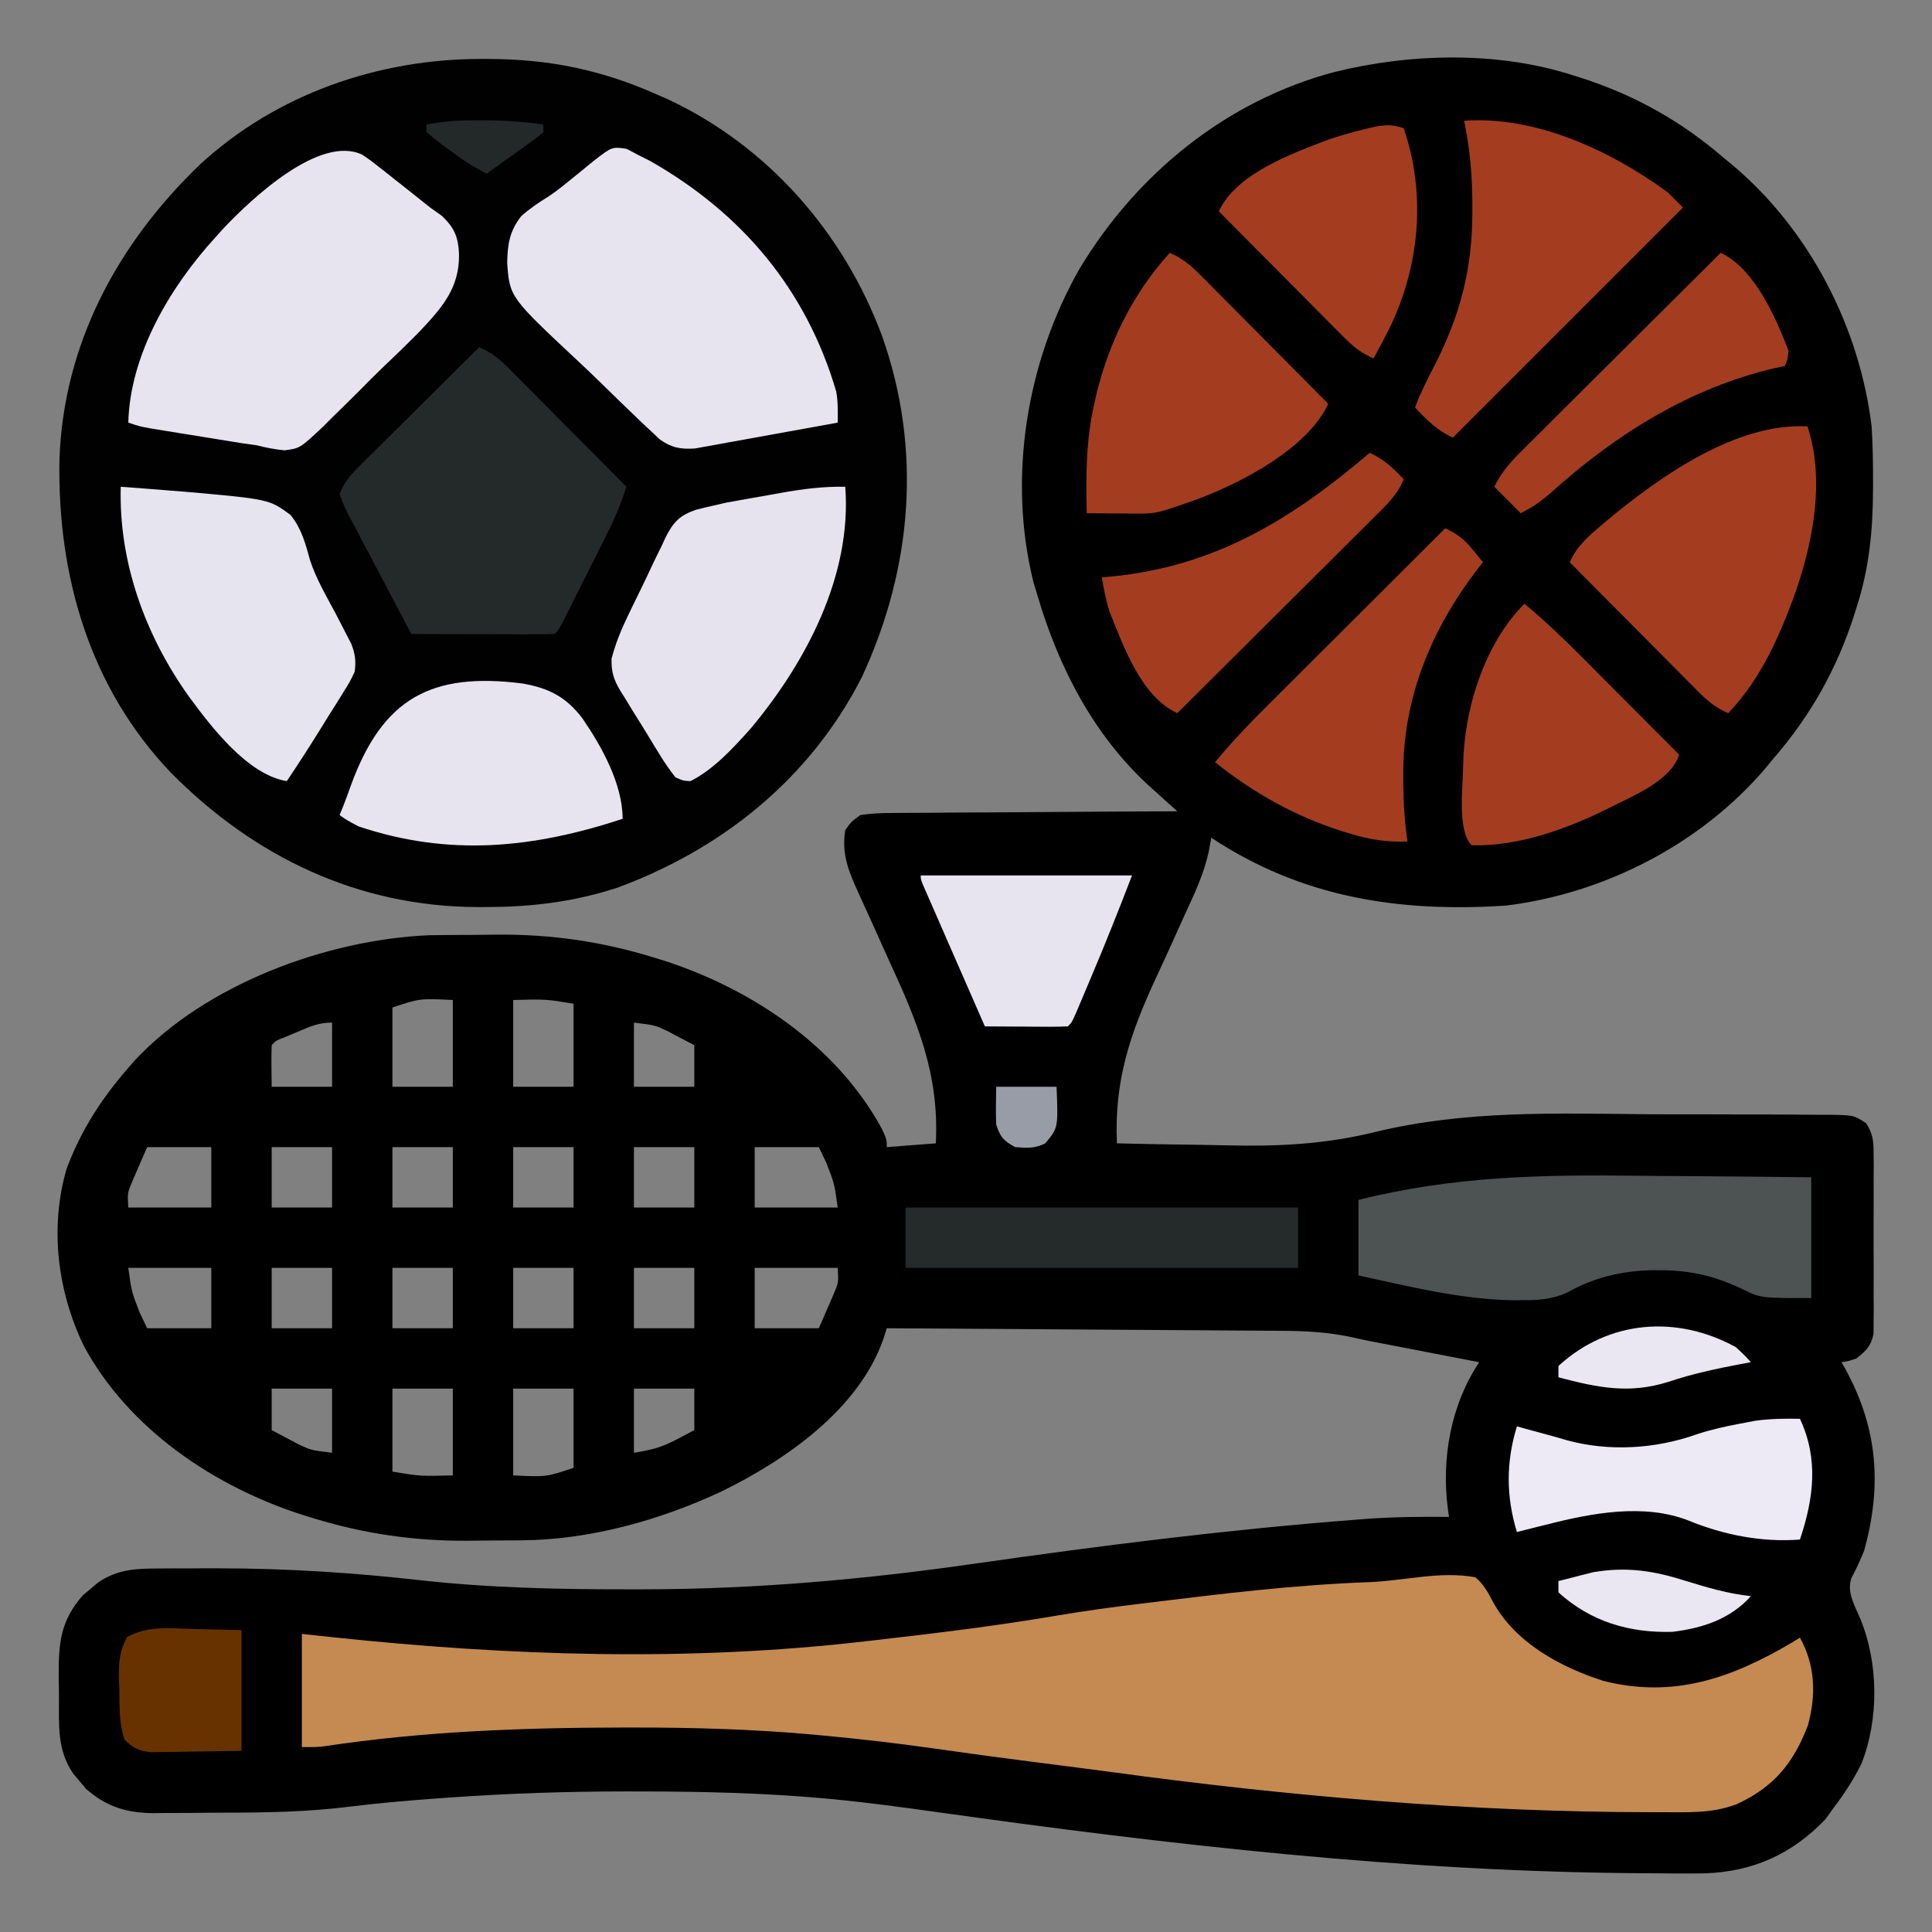 <?xml version="1.0" encoding="UTF-8"?>
<svg version="1.1" xmlns="http://www.w3.org/2000/svg" width="512" height="512">
<rect width="100%" height="100%" fill="#808080" stroke="none"/>
<path d="M0 0 C0.682 0.214 1.363 0.429 2.065 0.649 C16.294 5.232 28.686 12.187 40 22 C40.808 22.664 41.616 23.328 42.449 24.012 C62.639 41.158 75.814 66.76 79 93 C79.312 97.858 79.382 102.696 79.375 107.562 C79.374 108.551 79.374 108.551 79.373 109.56 C79.332 120.541 78.385 130.557 75 141 C74.679 142.022 74.679 142.022 74.351 143.065 C69.768 157.294 62.813 169.686 53 181 C52.336 181.808 51.672 182.616 50.988 183.449 C33.839 203.641 8.242 216.809 -18 220 C-46.304 221.825 -71.981 217.898 -96 202 C-96.227 203.252 -96.455 204.504 -96.689 205.794 C-98 211.666 -100.44 216.864 -102.973 222.297 C-103.966 224.495 -104.957 226.695 -105.947 228.895 C-107.494 232.311 -109.049 235.722 -110.635 239.121 C-117.558 254.015 -121.747 266.462 -121 283 C-113.79 283.183 -106.581 283.302 -99.369 283.385 C-96.934 283.419 -94.498 283.466 -92.063 283.528 C-78.431 283.865 -65.916 283.265 -52.637 280.009 C-28.799 274.204 -4.69 275.058 19.703 275.286 C24.662 275.322 29.621 275.315 34.58 275.309 C39.374 275.306 44.167 275.324 48.961 275.348 C51.241 275.358 53.521 275.363 55.8 275.363 C58.955 275.367 62.109 275.397 65.263 275.435 C66.196 275.431 67.129 275.428 68.09 275.425 C74.295 275.538 74.295 275.538 77.576 277.69 C79.319 280.517 79.507 282.218 79.518 285.531 C79.53 286.639 79.543 287.747 79.556 288.889 C79.544 290.676 79.544 290.676 79.531 292.5 C79.535 293.728 79.539 294.956 79.543 296.221 C79.546 298.816 79.538 301.412 79.521 304.008 C79.5 307.985 79.521 311.96 79.547 315.938 C79.544 318.458 79.539 320.979 79.531 323.5 C79.539 324.692 79.547 325.883 79.556 327.111 C79.543 328.219 79.531 329.327 79.518 330.469 C79.514 331.443 79.511 332.417 79.508 333.42 C78.857 336.727 77.589 337.911 75 340 C72.75 340.75 72.75 340.75 71 341 C71.398 341.692 71.797 342.384 72.207 343.098 C80.739 358.854 81.711 374.002 77 391 C75.997 393.459 74.927 395.795 73.672 398.133 C72.31 401.916 74.536 405.47 76 409 C80.849 420.695 80.97 435.681 76.27 447.457 C74.201 451.6 71.803 455.321 69 459 C67.886 460.547 67.886 460.547 66.75 462.125 C57.927 471.349 47.592 476.012 34.851 476.453 C30.087 476.53 25.327 476.495 20.562 476.438 C19.005 476.427 19.005 476.427 17.417 476.417 C-44.928 475.999 -106.77 468.917 -168.431 460.259 C-177.671 458.963 -186.899 457.71 -196.188 456.812 C-196.928 456.741 -197.669 456.669 -198.432 456.595 C-214.729 455.136 -231.021 454.764 -247.375 454.75 C-248.986 454.747 -248.986 454.747 -250.629 454.745 C-266.463 454.743 -282.206 455.25 -298 456.375 C-298.889 456.438 -299.777 456.501 -300.693 456.566 C-308.664 457.147 -316.609 457.806 -324.54 458.808 C-335.496 460.171 -346.393 460.372 -357.426 460.371 C-360.656 460.375 -363.884 460.412 -367.113 460.449 C-369.193 460.455 -371.272 460.459 -373.352 460.461 C-374.304 460.475 -375.256 460.49 -376.237 460.504 C-383.452 460.455 -388.769 458.831 -394.242 454.035 C-394.781 453.384 -395.32 452.733 -395.875 452.062 C-396.429 451.414 -396.984 450.766 -397.555 450.098 C-401.831 443.891 -401.372 437.536 -401.371 430.245 C-401.375 428.203 -401.411 426.164 -401.449 424.123 C-401.475 415.337 -400.975 409.536 -395.035 402.758 C-394.059 401.95 -394.059 401.95 -393.062 401.125 C-392.414 400.571 -391.766 400.016 -391.098 399.445 C-385.724 395.743 -380.809 395.681 -374.488 395.664 C-373.543 395.656 -372.599 395.648 -371.625 395.639 C-368.521 395.62 -365.417 395.62 -362.312 395.625 C-361.25 395.624 -360.187 395.623 -359.092 395.622 C-341.175 395.631 -323.544 396.769 -305.745 398.76 C-287.066 400.848 -268.474 401.207 -249.688 401.188 C-248.54 401.187 -247.392 401.186 -246.21 401.185 C-216.581 401.132 -187.855 398.57 -158.556 394.366 C-125.077 389.575 -91.603 385.351 -57.875 382.75 C-56.846 382.67 -55.816 382.59 -54.756 382.507 C-47.497 381.99 -40.275 381.921 -33 382 C-33.098 381.3 -33.195 380.599 -33.296 379.878 C-35.049 366.547 -32.536 352.305 -25 341 C-25.887 340.829 -26.773 340.657 -27.687 340.481 C-31.023 339.836 -34.359 339.191 -37.695 338.546 C-39.131 338.269 -40.566 337.992 -42.001 337.714 C-44.081 337.312 -46.162 336.91 -48.242 336.508 C-50.149 336.139 -52.056 335.771 -53.964 335.408 C-55.368 335.127 -56.767 334.822 -58.162 334.498 C-64.752 333.022 -71.046 332.695 -77.784 332.681 C-78.917 332.671 -80.049 332.661 -81.217 332.651 C-84.928 332.62 -88.64 332.603 -92.352 332.586 C-94.938 332.567 -97.524 332.548 -100.111 332.527 C-106.202 332.481 -112.293 332.444 -118.385 332.411 C-125.325 332.372 -132.266 332.323 -139.207 332.273 C-153.471 332.17 -167.736 332.08 -182 332 C-182.292 332.926 -182.584 333.852 -182.885 334.805 C-189.412 353.5 -208.71 366.876 -225.752 375.231 C-242.221 382.928 -260.738 388.092 -278.961 388.203 C-279.71 388.209 -280.459 388.215 -281.23 388.22 C-282.812 388.23 -284.393 388.236 -285.975 388.24 C-288.334 388.25 -290.692 388.281 -293.051 388.312 C-307.127 388.412 -320.575 386.459 -334.062 382.312 C-334.893 382.059 -335.723 381.806 -336.578 381.544 C-360.162 374.019 -382.874 358.77 -394.816 336.633 C-401.748 322.169 -403.888 305.457 -399.375 289.812 C-395.588 279.643 -390.121 271.146 -383 263 C-382.481 262.397 -381.961 261.793 -381.426 261.172 C-362.56 240.833 -330.428 228.986 -303.17 227.839 C-301.793 227.819 -300.416 227.805 -299.039 227.797 C-298.29 227.791 -297.541 227.785 -296.77 227.78 C-295.188 227.77 -293.607 227.764 -292.025 227.76 C-289.666 227.75 -287.308 227.719 -284.949 227.688 C-270.873 227.588 -257.425 229.541 -243.938 233.688 C-243.107 233.941 -242.277 234.194 -241.422 234.456 C-217.916 241.956 -195.187 257.153 -183.254 279.23 C-182 282 -182 282 -182 284 C-177.71 283.67 -173.42 283.34 -169 283 C-168.044 264.595 -173.948 250.681 -181.562 234.188 C-183.213 230.566 -184.844 226.937 -186.464 223.302 C-187.465 221.061 -188.483 218.827 -189.519 216.601 C-192.127 210.825 -194.019 206.358 -193 200 C-191.475 197.815 -191.475 197.815 -189 196 C-186.151 195.597 -183.684 195.436 -180.835 195.454 C-180.015 195.444 -179.195 195.433 -178.35 195.423 C-175.645 195.393 -172.94 195.392 -170.234 195.391 C-168.357 195.376 -166.479 195.359 -164.602 195.341 C-159.663 195.297 -154.725 195.277 -149.786 195.262 C-144.745 195.242 -139.705 195.2 -134.664 195.16 C-124.776 195.085 -114.888 195.035 -105 195 C-105.806 194.278 -106.612 193.555 -107.443 192.811 C-108.521 191.837 -109.598 190.862 -110.676 189.887 C-111.205 189.414 -111.734 188.941 -112.278 188.454 C-127.055 175.039 -136.422 156.939 -142 138 C-142.34 136.894 -142.681 135.788 -143.031 134.648 C-150.075 106.799 -144.985 75.888 -130.867 51.152 C-115.716 25.996 -91.918 6.633 -63.338 -0.922 C-43.095 -5.917 -19.991 -6.48 0 0 Z M-313 247 C-313 253.93 -313 260.86 -313 268 C-307.72 268 -302.44 268 -297 268 C-297 260.41 -297 252.82 -297 245 C-305.771 244.588 -305.771 244.588 -313 247 Z M-281 245 C-281 252.59 -281 260.18 -281 268 C-275.72 268 -270.44 268 -265 268 C-265 260.74 -265 253.48 -265 246 C-272.306 244.788 -272.306 244.788 -281 245 Z M-338.125 253.438 C-339.738 254.116 -339.738 254.116 -341.383 254.809 C-343.876 255.759 -343.876 255.759 -345 257 C-345.072 258.853 -345.084 260.708 -345.062 262.562 C-345.042 264.357 -345.021 266.151 -345 268 C-339.72 268 -334.44 268 -329 268 C-329 262.39 -329 256.78 -329 251 C-332.601 251 -334.818 252.031 -338.125 253.438 Z M-249 251 C-249 256.61 -249 262.22 -249 268 C-243.72 268 -238.44 268 -233 268 C-233 264.37 -233 260.74 -233 257 C-234.526 256.196 -236.053 255.391 -237.625 254.562 C-238.484 254.11 -239.342 253.658 -240.227 253.191 C-243.435 251.683 -243.435 251.683 -249 251 Z M-378 284 C-378.825 285.897 -379.65 287.795 -380.5 289.75 C-380.964 290.817 -381.428 291.885 -381.906 292.984 C-383.227 296.092 -383.227 296.092 -383 300 C-375.74 300 -368.48 300 -361 300 C-361 294.72 -361 289.44 -361 284 C-366.61 284 -372.22 284 -378 284 Z M-345 284 C-345 289.28 -345 294.56 -345 300 C-339.72 300 -334.44 300 -329 300 C-329 294.72 -329 289.44 -329 284 C-334.28 284 -339.56 284 -345 284 Z M-313 284 C-313 289.28 -313 294.56 -313 300 C-307.72 300 -302.44 300 -297 300 C-297 294.72 -297 289.44 -297 284 C-302.28 284 -307.56 284 -313 284 Z M-281 284 C-281 289.28 -281 294.56 -281 300 C-275.72 300 -270.44 300 -265 300 C-265 294.72 -265 289.44 -265 284 C-270.28 284 -275.56 284 -281 284 Z M-249 284 C-249 289.28 -249 294.56 -249 300 C-243.72 300 -238.44 300 -233 300 C-233 294.72 -233 289.44 -233 284 C-238.28 284 -243.56 284 -249 284 Z M-217 284 C-217 289.28 -217 294.56 -217 300 C-209.74 300 -202.48 300 -195 300 C-195.875 293.637 -195.875 293.637 -198.062 288.062 C-198.702 286.722 -199.341 285.381 -200 284 C-205.61 284 -211.22 284 -217 284 Z M-383 316 C-382.125 322.363 -382.125 322.363 -379.938 327.938 C-379.298 329.278 -378.659 330.619 -378 332 C-372.39 332 -366.78 332 -361 332 C-361 326.72 -361 321.44 -361 316 C-368.26 316 -375.52 316 -383 316 Z M-345 316 C-345 321.28 -345 326.56 -345 332 C-339.72 332 -334.44 332 -329 332 C-329 326.72 -329 321.44 -329 316 C-334.28 316 -339.56 316 -345 316 Z M-313 316 C-313 321.28 -313 326.56 -313 332 C-307.72 332 -302.44 332 -297 332 C-297 326.72 -297 321.44 -297 316 C-302.28 316 -307.56 316 -313 316 Z M-281 316 C-281 321.28 -281 326.56 -281 332 C-275.72 332 -270.44 332 -265 332 C-265 326.72 -265 321.44 -265 316 C-270.28 316 -275.56 316 -281 316 Z M-249 316 C-249 321.28 -249 326.56 -249 332 C-243.72 332 -238.44 332 -233 332 C-233 326.72 -233 321.44 -233 316 C-238.28 316 -243.56 316 -249 316 Z M-217 316 C-217 321.28 -217 326.56 -217 332 C-211.39 332 -205.78 332 -200 332 C-199.175 330.103 -198.35 328.205 -197.5 326.25 C-197.036 325.183 -196.572 324.115 -196.094 323.016 C-194.773 319.908 -194.773 319.908 -195 316 C-202.26 316 -209.52 316 -217 316 Z M-345 348 C-345 351.63 -345 355.26 -345 359 C-343.474 359.804 -341.947 360.609 -340.375 361.438 C-339.087 362.116 -339.087 362.116 -337.773 362.809 C-334.565 364.317 -334.565 364.317 -329 365 C-329 359.39 -329 353.78 -329 348 C-334.28 348 -339.56 348 -345 348 Z M-313 348 C-313 355.26 -313 362.52 -313 370 C-305.694 371.212 -305.694 371.212 -297 371 C-297 363.41 -297 355.82 -297 348 C-302.28 348 -307.56 348 -313 348 Z M-281 348 C-281 355.59 -281 363.18 -281 371 C-272.229 371.412 -272.229 371.412 -265 369 C-265 362.07 -265 355.14 -265 348 C-270.28 348 -275.56 348 -281 348 Z M-249 348 C-249 353.61 -249 359.22 -249 365 C-244.172 364.195 -241.732 363.602 -237.625 361.438 C-236.099 360.633 -234.572 359.829 -233 359 C-233 355.37 -233 351.74 -233 348 C-238.28 348 -243.56 348 -249 348 Z " fill="#010000" transform="translate(417,20)"/>
<path d="M0 0 C0.658 0 1.316 0 1.994 0.001 C17.985 0.052 31.772 2.872 46.438 9.375 C47.418 9.804 48.399 10.234 49.41 10.676 C75.989 23.107 96.02 46.063 106.184 73.38 C116.866 103.502 114.199 135.061 100.848 163.797 C87.207 190.629 63.83 209.428 35.859 219.688 C24.22 223.439 13.087 224.766 0.875 224.75 C0.217 224.75 -0.441 224.75 -1.119 224.749 C-32.666 224.648 -60.063 211.499 -82.119 189.306 C-103.781 166.707 -112.343 137.079 -111.809 106.324 C-110.829 75.665 -96.387 48.872 -74.516 27.926 C-54.273 9.277 -27.23 -0.036 0 0 Z " fill="#010101" transform="translate(127.562,15.625)"/>
<path d="M0 0 C2.216 1.954 3.247 3.812 4.605 6.426 C10.5 17.307 22.499 23.794 33.875 27.438 C52.499 32.196 67.982 26.688 83.91 17.281 C84.945 16.647 84.945 16.647 86 16 C90.086 23.32 90.313 31.179 88.121 39.227 C84.267 49.276 79.11 55.547 69.332 60.09 C62.649 62.698 55.833 62.243 48.75 62.25 C48.008 62.251 47.265 62.252 46.5 62.253 C-1.531 62.21 -49.664 57.999 -97.228 51.509 C-101.251 50.966 -105.277 50.444 -109.305 49.93 C-109.998 49.841 -110.692 49.752 -111.406 49.661 C-113.458 49.399 -115.51 49.137 -117.562 48.875 C-126.027 47.795 -134.48 46.659 -142.926 45.442 C-152.863 44.014 -162.817 42.872 -172.812 41.938 C-173.64 41.858 -174.468 41.779 -175.32 41.697 C-191.316 40.253 -207.32 39.794 -223.375 39.812 C-224.294 39.813 -225.213 39.813 -226.16 39.813 C-252.515 39.849 -278.839 40.822 -304.93 44.756 C-307 45 -307 45 -311 45 C-311 35.1 -311 25.2 -311 15 C-308.256 15.296 -305.511 15.593 -302.684 15.898 C-255.913 20.844 -208.799 22.396 -162 17 C-161.174 16.906 -160.348 16.811 -159.496 16.714 C-143.117 14.838 -126.767 12.862 -110.514 10.082 C-103.284 8.855 -96.03 7.89 -88.75 7 C-87.744 6.876 -87.744 6.876 -86.717 6.749 C-67.307 4.362 -47.84 1.999 -28.286 1.29 C-18.899 0.949 -9.304 -1.738 0 0 Z " fill="#C58A51" transform="translate(391,418)"/>
<path d="M0 0 C2.125 1.433 2.125 1.433 4.215 3.082 C4.984 3.685 5.753 4.287 6.545 4.908 C7.334 5.537 8.124 6.165 8.938 6.812 C9.723 7.429 10.509 8.046 11.318 8.682 C13.555 10.443 15.785 12.211 18 14 C19.569 15.115 19.569 15.115 21.169 16.253 C24.497 19.482 25.472 21.921 25.648 26.43 C25.768 35.365 21.069 40.623 15.164 46.883 C11.875 50.222 8.515 53.472 5.113 56.695 C3.123 58.607 1.187 60.57 -0.75 62.535 C-3.084 64.888 -5.46 67.196 -7.836 69.508 C-8.703 70.378 -9.57 71.249 -10.463 72.146 C-16.513 77.806 -16.513 77.806 -20.588 78.337 C-23.153 78.103 -25.505 77.631 -28 77 C-29.298 76.816 -30.596 76.633 -31.933 76.443 C-33.161 76.245 -34.388 76.048 -35.652 75.844 C-36.653 75.683 -36.653 75.683 -37.673 75.519 C-39.06 75.295 -40.447 75.07 -41.834 74.843 C-43.957 74.497 -46.081 74.156 -48.205 73.816 C-49.563 73.597 -50.92 73.377 -52.277 73.156 C-53.497 72.958 -54.716 72.761 -55.972 72.557 C-59 72 -59 72 -62 71 C-61.552 52.969 -50.899 35.025 -39 22 C-38.303 21.221 -37.605 20.443 -36.887 19.641 C-29.326 11.624 -11.241 -5.378 0 0 Z " fill="#E7E4F0" transform="translate(96,41)"/>
<path d="M0 0 C1.456 0.772 1.456 0.772 2.941 1.559 C4.029 2.108 5.117 2.657 6.238 3.223 C30.589 17.051 47.656 37.339 55.566 64.383 C56.039 67.126 55.964 69.78 55.941 72.559 C50.338 73.586 44.733 74.6 39.126 75.604 C37.22 75.947 35.314 76.294 33.408 76.643 C30.667 77.146 27.924 77.637 25.18 78.125 C24.331 78.283 23.481 78.442 22.607 78.605 C21.806 78.745 21.006 78.885 20.181 79.03 C19.481 79.156 18.782 79.283 18.061 79.413 C14.354 79.668 11.818 79.193 8.784 76.996 C8.066 76.321 7.349 75.646 6.61 74.951 C5.79 74.185 4.969 73.419 4.124 72.63 C3.253 71.792 2.382 70.954 1.484 70.09 C0.13 68.787 0.13 68.787 -1.252 67.459 C-3.159 65.612 -5.059 63.76 -6.953 61.9 C-8.884 60.008 -10.837 58.145 -12.816 56.303 C-30.972 39.315 -30.972 39.315 -31.652 30.244 C-31.54 25.313 -31.061 21.836 -27.9 17.81 C-25.678 15.851 -23.394 14.287 -20.87 12.745 C-18.788 11.381 -16.901 9.863 -14.977 8.285 C-14.277 7.72 -13.577 7.155 -12.855 6.573 C-11.469 5.455 -10.09 4.327 -8.719 3.19 C-3.876 -0.559 -3.876 -0.559 0 0 Z " fill="#E7E4F0" transform="translate(166.059,39.441)"/>
<path d="M0 0 C3.137 1.391 5.255 3.01 7.667 5.44 C8.718 6.491 8.718 6.491 9.789 7.563 C10.534 8.318 11.279 9.073 12.047 9.852 C12.818 10.626 13.589 11.4 14.384 12.197 C16.844 14.668 19.297 17.147 21.75 19.625 C23.418 21.303 25.085 22.98 26.754 24.656 C30.841 28.766 34.923 32.881 39 37 C37.549 41.757 35.577 46.124 33.34 50.551 C32.99 51.25 32.64 51.95 32.279 52.67 C31.544 54.138 30.807 55.604 30.068 57.07 C28.933 59.321 27.805 61.575 26.678 63.83 C25.961 65.258 25.245 66.686 24.527 68.113 C24.189 68.789 23.85 69.465 23.501 70.162 C21.116 74.884 21.116 74.884 20 76 C17.188 76.089 14.401 76.115 11.59 76.098 C10.748 76.096 9.906 76.095 9.038 76.093 C6.338 76.088 3.638 76.075 0.938 76.062 C-0.889 76.057 -2.715 76.053 -4.541 76.049 C-9.027 76.038 -13.514 76.021 -18 76 C-20.88 70.576 -23.741 65.143 -26.583 59.7 C-27.956 57.083 -29.347 54.477 -30.738 51.871 C-31.577 50.269 -32.414 48.666 -33.25 47.062 C-33.657 46.312 -34.063 45.562 -34.482 44.79 C-35.578 42.66 -35.578 42.66 -37 39 C-35.877 35.776 -33.956 33.712 -31.56 31.333 C-30.859 30.633 -30.159 29.932 -29.437 29.211 C-28.682 28.466 -27.927 27.721 -27.148 26.953 C-26.374 26.182 -25.6 25.411 -24.803 24.616 C-22.332 22.156 -19.853 19.703 -17.375 17.25 C-15.697 15.582 -14.02 13.915 -12.344 12.246 C-8.234 8.159 -4.119 4.077 0 0 Z " fill="#242929" transform="translate(127,92)"/>
<path d="M0 0 C5.164 0.063 10.327 0.089 15.491 0.119 C25.533 0.182 35.573 0.287 45.614 0.412 C45.614 10.972 45.614 21.532 45.614 32.412 C32.169 32.412 32.169 32.412 27.364 30.037 C20.138 26.547 13.432 25.019 5.427 25.037 C4.327 25.038 4.327 25.038 3.205 25.04 C-4.748 25.21 -12.249 27.05 -19.19 31.014 C-23.352 32.835 -26.822 32.985 -31.323 32.974 C-32.203 32.976 -33.082 32.978 -33.988 32.98 C-47.639 32.674 -61.094 29.299 -74.386 26.412 C-74.386 19.812 -74.386 13.212 -74.386 6.412 C-49.502 0.132 -25.561 -0.344 0 0 Z " fill="#4D5353" transform="translate(434.386,311.588)"/>
<path d="M0 0 C4.336 0.308 8.668 0.648 13 1 C14.859 1.145 14.859 1.145 16.756 1.293 C39.306 3.287 39.306 3.287 44.972 7.448 C47.878 11.004 48.982 15.122 50.177 19.49 C51.818 24.496 54.532 29.05 57 33.688 C57.971 35.539 58.93 37.397 59.875 39.262 C60.285 40.055 60.695 40.849 61.117 41.667 C62.147 44.388 62.36 46.11 62 49 C60.778 51.584 60.778 51.584 59.078 54.309 C58.465 55.303 57.851 56.298 57.219 57.322 C56.244 58.864 56.244 58.864 55.25 60.438 C54.616 61.462 53.982 62.486 53.328 63.541 C50.299 68.416 47.225 73.252 44 78 C33.592 76.325 23.904 63.536 18 55.5 C6.459 39.3 -0.559 19.941 0 0 Z " fill="#E6E4EF" transform="translate(32,129)"/>
<path d="M0 0 C1.792 23.496 -10.389 46.485 -25 64 C-29.543 69.074 -34.847 74.911 -41 78 C-42.857 77.932 -42.857 77.932 -45 77 C-46.559 75.024 -47.85 73.162 -49.145 71.023 C-49.519 70.42 -49.893 69.816 -50.278 69.195 C-51.065 67.916 -51.845 66.633 -52.62 65.346 C-53.804 63.389 -55.02 61.455 -56.24 59.52 C-57.002 58.272 -57.762 57.023 -58.52 55.773 C-58.884 55.2 -59.248 54.627 -59.624 54.036 C-61.393 51.029 -62.002 49.084 -61.936 45.578 C-60.855 41.448 -59.358 37.816 -57.5 33.984 C-57.145 33.247 -56.791 32.509 -56.426 31.749 C-55.675 30.2 -54.918 28.654 -54.156 27.11 C-53.003 24.756 -51.894 22.383 -50.785 20.008 C-50.047 18.499 -49.306 16.991 -48.562 15.484 C-48.24 14.778 -47.918 14.072 -47.586 13.344 C-45.559 9.38 -43.898 7.596 -39.637 6.119 C-38.1 5.713 -36.554 5.338 -35 5 C-33.851 4.736 -32.703 4.472 -31.519 4.2 C-30.438 4.007 -29.356 3.813 -28.242 3.613 C-27.039 3.397 -25.837 3.181 -24.598 2.959 C-22.755 2.639 -22.755 2.639 -20.875 2.312 C-19.639 2.088 -18.403 1.863 -17.129 1.631 C-11.32 0.604 -5.916 -0.118 0 0 Z " fill="#E6E3EF" transform="translate(224,129)"/>
<path d="M0 0 C6.278 18.833 -1.438 42.582 -9.734 59.656 C-12.907 65.777 -16.241 71.009 -21 76 C-24.272 74.567 -26.432 72.812 -28.942 70.285 C-29.703 69.524 -30.463 68.763 -31.247 67.98 C-32.057 67.159 -32.868 66.338 -33.703 65.492 C-34.541 64.652 -35.379 63.811 -36.242 62.945 C-38.916 60.26 -41.583 57.567 -44.25 54.875 C-46.062 53.053 -47.875 51.231 -49.688 49.41 C-54.13 44.945 -58.567 40.475 -63 36 C-61.098 31.789 -58.232 29.25 -54.75 26.312 C-54.126 25.784 -53.502 25.256 -52.859 24.712 C-38.882 13.111 -18.774 -1.024 0 0 Z " fill="#A43D20" transform="translate(479,113)"/>
<path d="M0 0 C19.031 -1.359 38.998 7.984 54 19 C55.32 20.32 56.64 21.64 58 23 C37.87 43.13 17.74 63.26 -3 84 C-7.45 81.775 -9.601 79.554 -13 76 C-11.644 72.365 -9.979 68.967 -8.182 65.531 C-1.204 52.121 2.198 39.526 2.188 24.375 C2.188 23.407 2.189 22.439 2.189 21.441 C2.136 14.122 1.516 7.175 0 0 Z " fill="#A43D20" transform="translate(388,32)"/>
<path d="M0 0 C3.272 1.433 5.432 3.188 7.942 5.715 C9.083 6.856 9.083 6.856 10.247 8.02 C11.057 8.841 11.868 9.662 12.703 10.508 C13.96 11.769 13.96 11.769 15.242 13.055 C17.916 15.74 20.583 18.433 23.25 21.125 C25.062 22.947 26.875 24.769 28.688 26.59 C33.13 31.055 37.567 35.525 42 40 C36.543 51.84 18.976 60.946 7.16 65.35 C-3.613 69.139 -3.613 69.139 -9.109 69.098 C-9.863 69.094 -10.618 69.091 -11.395 69.088 C-12.172 69.08 -12.949 69.071 -13.75 69.062 C-14.543 69.058 -15.336 69.053 -16.152 69.049 C-18.102 69.037 -20.051 69.019 -22 69 C-22.211 59.129 -22.237 49.679 -20 40 C-19.755 38.916 -19.51 37.832 -19.258 36.715 C-15.743 22.919 -9.568 10.586 0 0 Z " fill="#A43D20" transform="translate(310,67)"/>
<path d="M0 0 C3.175 1.496 5.022 2.891 7.25 5.625 C8.031 6.572 8.031 6.572 8.828 7.539 C9.408 8.262 9.408 8.262 10 9 C9.515 9.608 9.031 10.217 8.531 10.844 C-3.704 26.843 -11.253 45.01 -11.125 65.375 C-11.123 66.119 -11.121 66.862 -11.119 67.629 C-11.078 72.816 -10.747 77.862 -10 83 C-15.301 83.221 -19.889 82.521 -24.938 81 C-25.671 80.78 -26.405 80.56 -27.161 80.333 C-39.688 76.379 -50.744 70.17 -61 62 C-55.259 54.977 -48.803 48.677 -42.383 42.285 C-41.158 41.062 -39.934 39.839 -38.709 38.616 C-35.506 35.416 -32.299 32.219 -29.092 29.023 C-25.812 25.754 -22.535 22.481 -19.258 19.209 C-12.841 12.803 -6.422 6.401 0 0 Z " fill="#A43D20" transform="translate(383,140)"/>
<path d="M0 0 C7.026 1.258 11.512 3.563 15.852 9.281 C20.999 16.792 26.473 26.667 26.473 35.859 C2.835 43.63 -19.4 45.948 -43.527 37.859 C-46.652 36.191 -46.652 36.191 -48.527 34.859 C-48.245 34.166 -47.962 33.473 -47.67 32.759 C-46.895 30.793 -46.162 28.809 -45.466 26.813 C-37.122 4.061 -24.358 -3.125 0 0 Z " fill="#E7E4F0" transform="translate(138.527,181.141)"/>
<path d="M0 0 C5.311 4.434 10.248 9.115 15.121 14.023 C16.238 15.143 16.238 15.143 17.378 16.285 C19.734 18.646 22.086 21.01 24.438 23.375 C26.043 24.986 27.65 26.597 29.256 28.207 C33.173 32.135 37.088 36.067 41 40 C38.637 47.089 28.823 50.837 22.438 54.125 C11.4 59.615 -1.497 64.359 -14 64 C-17.932 60.068 -16.249 48.155 -16.251 42.993 C-16.081 28.225 -10.733 10.733 0 0 Z " fill="#A43D20" transform="translate(404,160)"/>
<path d="M0 0 C5.99 17.543 4.236 36.463 -3.785 53.018 C-5.137 55.708 -6.552 58.361 -8 61 C-11.227 59.581 -13.373 57.871 -15.851 55.376 C-16.591 54.636 -17.332 53.895 -18.094 53.132 C-18.883 52.333 -19.672 51.534 -20.484 50.711 C-21.3 49.893 -22.116 49.074 -22.956 48.231 C-25.559 45.617 -28.154 42.996 -30.75 40.375 C-32.514 38.601 -34.278 36.828 -36.043 35.055 C-40.367 30.708 -44.686 26.356 -49 22 C-44.304 11.97 -29.893 6.813 -20 3 C-17.088 2.028 -14.162 1.192 -11.188 0.438 C-10.524 0.269 -9.861 0.101 -9.177 -0.073 C-5.829 -0.839 -3.256 -1.238 0 0 Z " fill="#A43D20" transform="translate(372,34)"/>
<path d="M0 0 C3.765 1.722 6.151 3.992 9 7 C7.384 11.056 4.498 13.77 1.449 16.778 C0.883 17.345 0.317 17.911 -0.266 18.494 C-2.134 20.36 -4.008 22.219 -5.883 24.078 C-7.181 25.372 -8.478 26.667 -9.775 27.962 C-13.187 31.366 -16.605 34.764 -20.024 38.161 C-23.513 41.63 -26.997 45.104 -30.48 48.578 C-37.315 55.391 -44.155 62.197 -51 69 C-60.638 64.504 -65.203 51.42 -69 42 C-69.904 38.968 -70.506 36.13 -71 33 C-70.031 32.914 -69.061 32.827 -68.062 32.738 C-40.792 30.01 -20.534 17.488 0 0 Z " fill="#A43D20" transform="translate(363,120)"/>
<path d="M0 0 C4.988 10.599 3.655 21.145 0 32 C-10.097 32.77 -20.239 30.782 -29.602 26.93 C-41.385 22.362 -55.195 24.971 -67 28 C-67.875 28.213 -68.751 28.425 -69.652 28.645 C-71.439 29.081 -73.22 29.537 -75 30 C-77.899 20.578 -77.899 11.422 -75 2 C-74.31 2.193 -73.621 2.387 -72.91 2.586 C-70.935 3.133 -68.957 3.67 -66.977 4.199 C-65.277 4.656 -63.581 5.128 -61.898 5.645 C-50.614 8.769 -38.203 7.975 -27.293 4.09 C-23.459 2.821 -19.651 1.995 -15.688 1.25 C-13.775 0.886 -13.775 0.886 -11.824 0.516 C-7.793 -0.028 -4.06 -0.09 0 0 Z " fill="#EDEAF6" transform="translate(477,376)"/>
<path d="M0 0 C34.32 0 68.64 0 104 0 C104 5.28 104 10.56 104 16 C69.68 16 35.36 16 0 16 C0 10.72 0 5.44 0 0 Z " fill="#252A2A" transform="translate(240,320)"/>
<path d="M0 0 C8.939 4.159 14.584 17.079 18 26 C17.688 28.414 17.688 28.414 17 30 C15.741 30.259 15.741 30.259 14.457 30.523 C-8.018 35.775 -27.438 47.855 -44.486 63.117 C-47.284 65.616 -49.601 67.3 -53 69 C-56.465 65.535 -56.465 65.535 -60 62 C-57.974 57.948 -55.613 55.344 -52.449 52.222 C-51.883 51.655 -51.317 51.089 -50.734 50.506 C-48.866 48.64 -46.992 46.781 -45.117 44.922 C-43.819 43.628 -42.522 42.333 -41.225 41.038 C-37.813 37.634 -34.395 34.236 -30.976 30.839 C-27.487 27.37 -24.003 23.896 -20.52 20.422 C-13.685 13.609 -6.845 6.803 0 0 Z " fill="#A43D20" transform="translate(456,67)"/>
<path d="M0 0 C18.48 0 36.96 0 56 0 C52.539 8.998 49.013 17.886 45.25 26.75 C44.756 27.923 44.263 29.096 43.754 30.305 C43.283 31.416 42.813 32.527 42.328 33.672 C41.904 34.673 41.481 35.674 41.044 36.706 C40 39 40 39 39 40 C37.365 40.087 35.727 40.107 34.09 40.098 C33.1 40.094 32.111 40.091 31.092 40.088 C30.051 40.08 29.01 40.071 27.938 40.062 C26.893 40.058 25.848 40.053 24.771 40.049 C22.181 40.037 19.59 40.021 17 40 C14.577 34.465 12.156 28.929 9.737 23.392 C8.913 21.507 8.088 19.623 7.263 17.738 C6.08 15.036 4.899 12.332 3.719 9.629 C3.347 8.781 2.975 7.933 2.592 7.059 C2.081 5.888 2.081 5.888 1.561 4.694 C1.108 3.658 1.108 3.658 0.645 2.601 C0 1 0 1 0 0 Z " fill="#E7E4F0" transform="translate(244,232)"/>
<path d="M0 0 C4.352 0.103 8.704 0.206 13.188 0.312 C13.188 10.873 13.188 21.433 13.188 32.312 C6.629 32.405 6.629 32.405 -0.062 32.5 C-2.122 32.541 -2.122 32.541 -4.224 32.583 C-5.31 32.59 -6.396 32.598 -7.516 32.605 C-8.626 32.621 -9.736 32.637 -10.88 32.653 C-14.163 32.272 -15.494 31.631 -17.812 29.312 C-19.286 24.891 -19.119 20.57 -19.188 15.938 C-19.225 14.991 -19.262 14.045 -19.301 13.07 C-19.355 8.785 -19.175 5.999 -17.152 2.168 C-11.684 -0.87 -6.127 -0.204 0 0 Z " fill="#683200" transform="translate(50.812,431.688)"/>
<path d="M0 0 C5.777 1.787 11.289 3.412 17.312 4.062 C11.868 10.144 4.457 12.569 -3.523 13.52 C-14.888 13.831 -25.104 10.838 -33.688 3.062 C-33.688 2.072 -33.688 1.083 -33.688 0.062 C-31.733 -0.452 -29.774 -0.948 -27.812 -1.438 C-26.722 -1.716 -25.631 -1.994 -24.508 -2.281 C-15.673 -3.799 -8.482 -2.696 0 0 Z " fill="#EAE6F2" transform="translate(446.688,418.938)"/>
<path d="M0 0 C2.363 2.172 2.363 2.172 4 4 C2.602 4.255 2.602 4.255 1.176 4.516 C-5.315 5.749 -11.535 7.082 -17.812 9.188 C-28.228 12.486 -36.576 10.745 -47 8 C-47 7.01 -47 6.02 -47 5 C-33.767 -7.155 -15.691 -8.604 0 0 Z " fill="#EAE6F2" transform="translate(460,357)"/>
<path d="M0 0 C1.052 0.003 1.052 0.003 2.125 0.006 C7.219 0.048 12.149 0.405 17.188 1.125 C17.188 1.785 17.188 2.445 17.188 3.125 C15.811 4.362 15.811 4.362 13.906 5.727 C13.229 6.216 12.553 6.706 11.855 7.211 C11.14 7.719 10.425 8.227 9.688 8.75 C8.972 9.266 8.257 9.781 7.52 10.312 C5.746 11.589 3.969 12.86 2.188 14.125 C-1.534 12.339 -4.767 10.093 -8.062 7.625 C-8.617 7.222 -9.171 6.818 -9.742 6.402 C-11.138 5.36 -12.481 4.248 -13.812 3.125 C-13.812 2.465 -13.812 1.805 -13.812 1.125 C-9.184 0.218 -4.702 -0.031 0 0 Z " fill="#232828" transform="translate(126.812,31.875)"/>
<path d="M0 0 C5.28 0 10.56 0 16 0 C16.436 10.903 16.436 10.903 13 15 C10.191 16.405 8.112 16.249 5 16 C1.864 14.22 1.159 13.477 0 10 C-0.131 6.662 -0.043 3.343 0 0 Z " fill="#989CA7" transform="translate(264,288)"/>
</svg>
